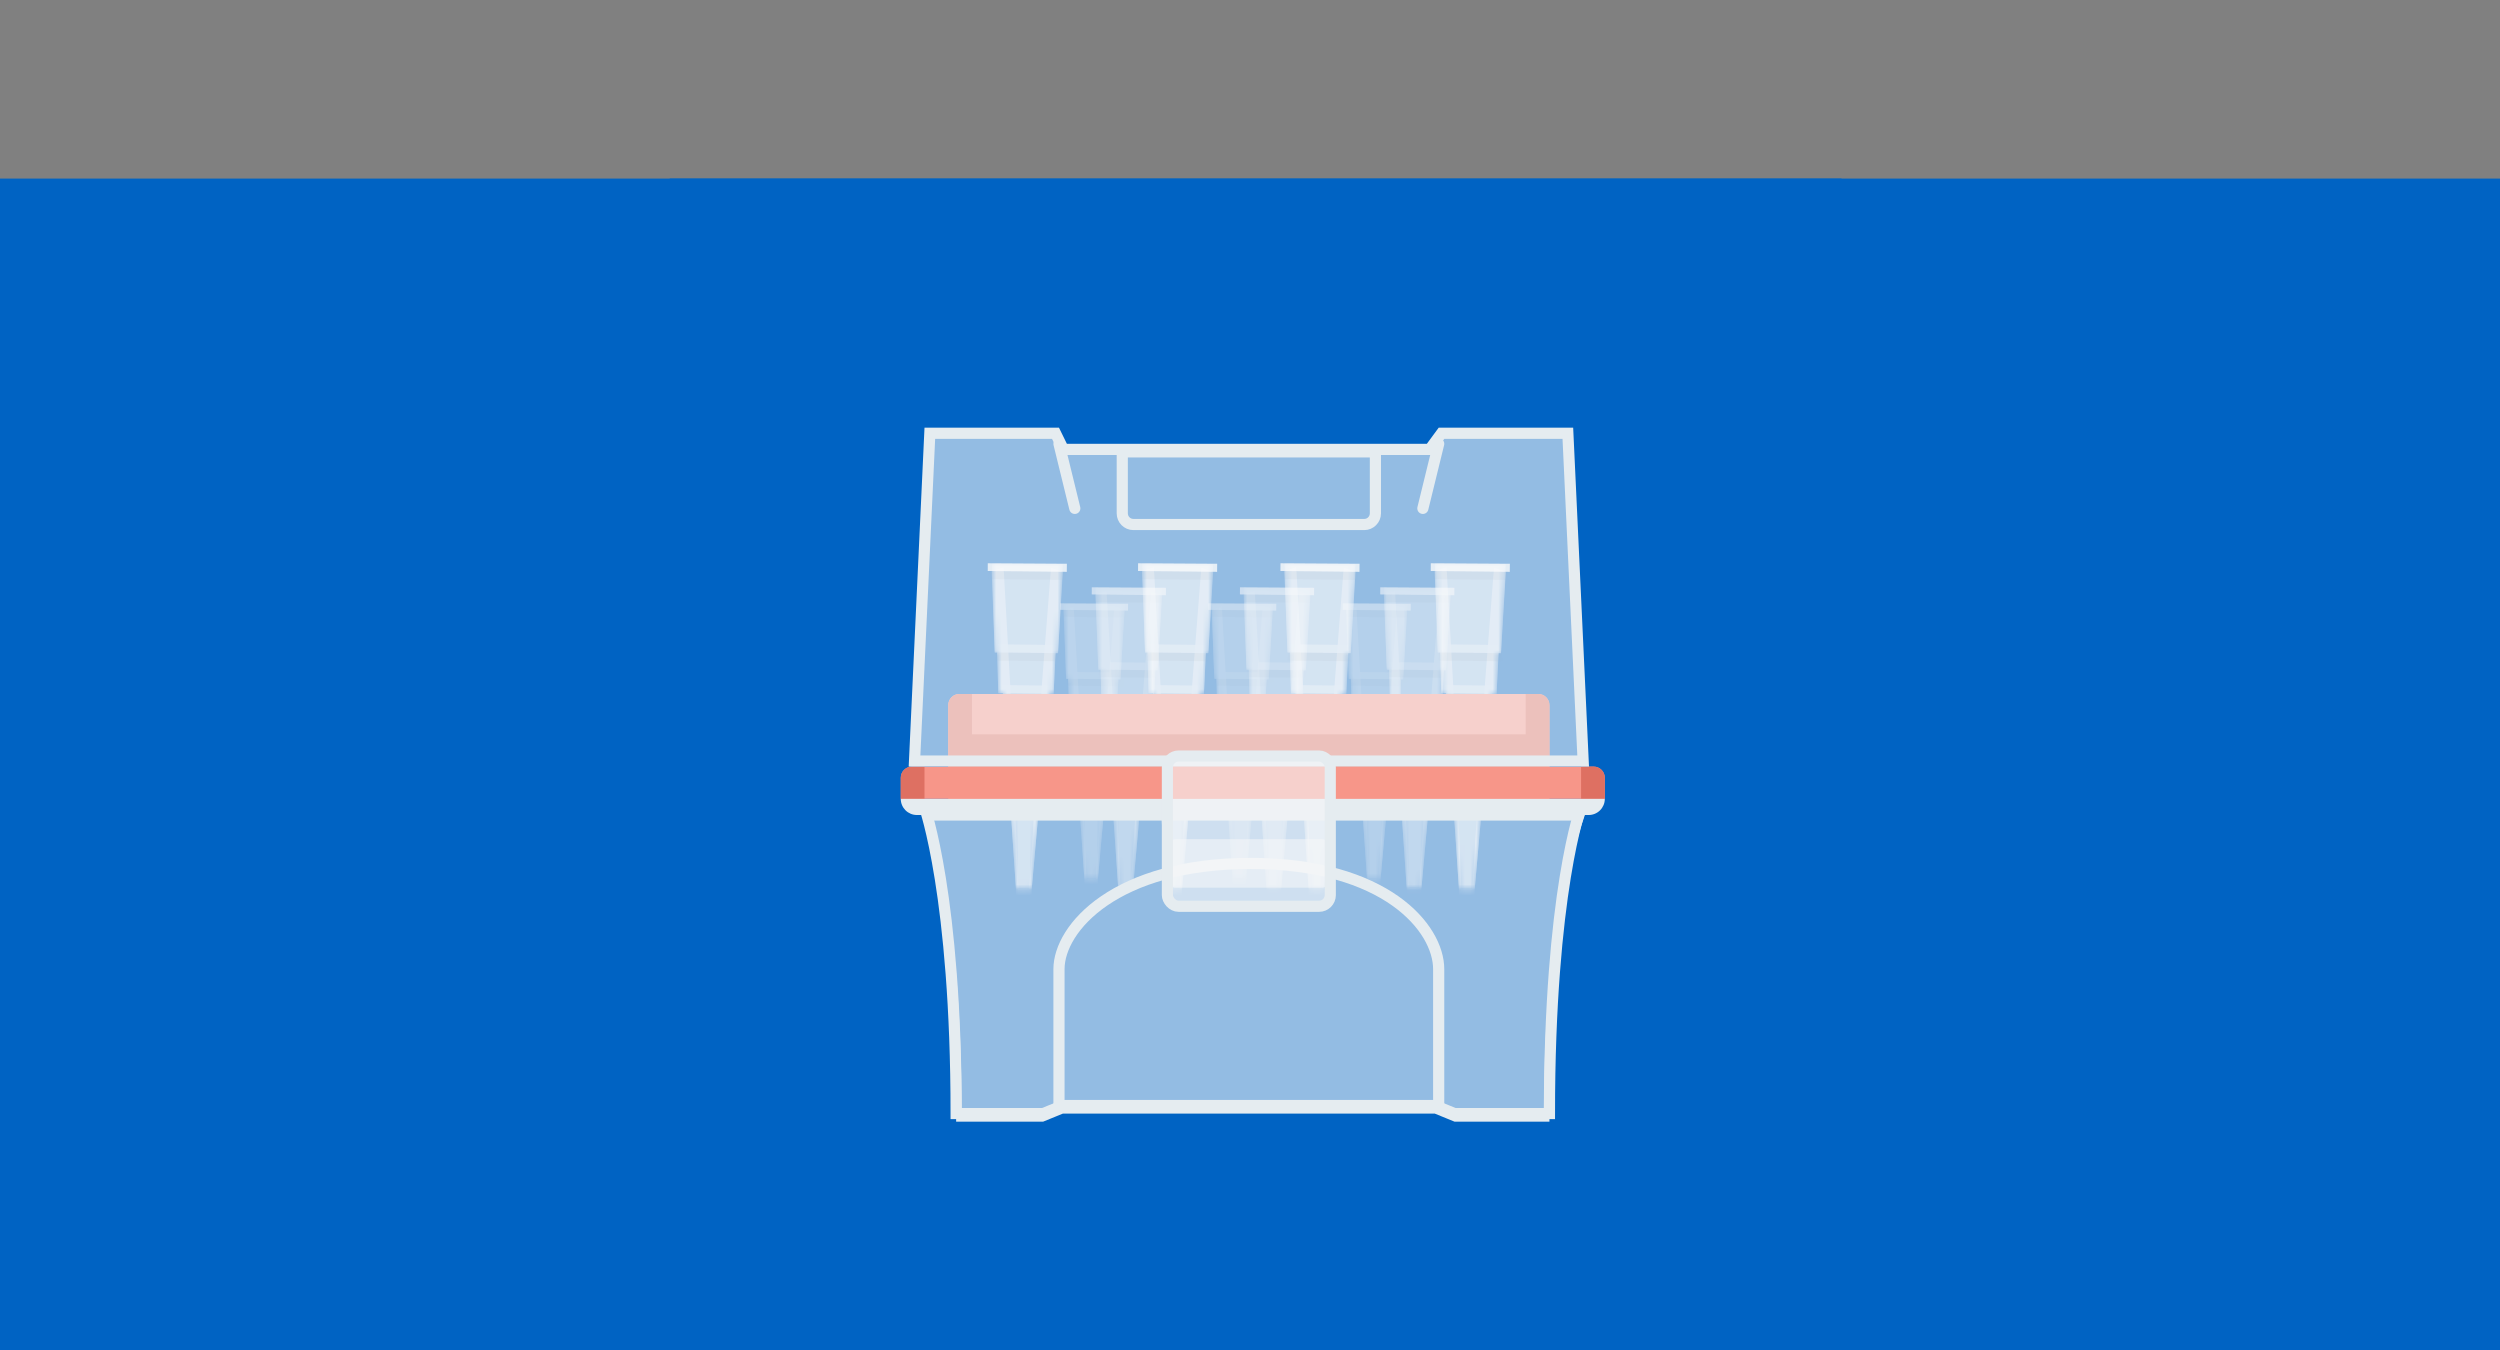 <svg width="448" height="242" viewBox="0 0 448 242" fill="none" xmlns="http://www.w3.org/2000/svg">
<rect x="0" y="0" width="448" height="242" fill="#808080" stroke="none"/>
<rect y="32" width="448" height="210" fill="#0063C3"/>
<rect width="210" height="210" transform="translate(120 32)" fill="#0063C3"/>
<g clip-path="url(#clip0)">
<g opacity="0.5">
<g clip-path="url(#clip1)">
<rect opacity="0.8" width="12.182" height="1.234" transform="matrix(1 0.011 -0.011 1 189.974 108.051)" fill="white"/>
<mask id="mask0" mask-type="alpha" maskUnits="userSpaceOnUse" x="190" y="108" width="12" height="50">
<path opacity="0.8" fill-rule="evenodd" clip-rule="evenodd" d="M190.583 108.058L201.547 108.18L200.791 121.744L200.385 121.74L200.115 127.906L199.408 127.898L196.749 157.482L194.312 157.455L192.294 127.819L191.588 127.812L191.452 121.641L191.046 121.636L190.583 108.058Z" fill="white"/>
</mask>
<g mask="url(#mask0)">
<path opacity="0.8" d="M190.583 108.058L201.547 108.18L200.791 121.744L191.046 121.636L190.583 108.058Z" fill="white"/>
<path opacity="0.8" d="M191.424 120.406L200.439 120.507L200.115 127.906L191.588 127.812L191.424 120.406Z" fill="white"/>
<path opacity="0.8" d="M192.21 126.585L199.519 126.666L196.749 157.482L194.312 157.455L192.21 126.585Z" fill="white"/>
<rect opacity="0.8" width="2.436" height="1.234" transform="matrix(1 0.011 -0.011 1 194.312 157.455)" fill="white"/>
<path opacity="0.9" d="M193.428 126.598L194.678 157.459L194.312 157.455L192.319 127.82L191.588 127.812L191.411 121.64L191.045 121.636L190.57 109.292L192.404 108.695L193.428 126.598Z" fill="white"/>
<path opacity="0.9" d="M198.301 126.652L196.383 157.478L196.749 157.482L199.384 127.898L200.115 127.906L200.425 121.74L200.791 121.744L201.534 109.414L199.713 108.777L198.301 126.652Z" fill="white"/>
<path opacity="0.1" fill-rule="evenodd" clip-rule="evenodd" d="M202.143 109.421L190.168 109.287L189.948 110.519L202.088 110.654L202.143 109.421ZM191.231 121.638L202.009 121.758L201.958 122.991L191.032 122.87L191.231 121.638ZM192.319 127.82L199.384 127.898L199.346 129.132L192.184 129.052L192.319 127.82Z" fill="#333333"/>
</g>
</g>
<g clip-path="url(#clip2)">
<rect opacity="0.8" width="12.182" height="1.234" transform="matrix(1 0.011 -0.011 1 240.63 108.051)" fill="white"/>
<mask id="mask1" mask-type="alpha" maskUnits="userSpaceOnUse" x="241" y="108" width="12" height="50">
<path opacity="0.8" fill-rule="evenodd" clip-rule="evenodd" d="M241.239 108.058L252.202 108.18L251.446 121.744L251.04 121.74L250.77 127.906L250.064 127.898L247.404 157.482L244.968 157.455L242.95 127.819L242.243 127.812L242.107 121.641L241.701 121.636L241.239 108.058Z" fill="white"/>
</mask>
<g mask="url(#mask1)">
<path opacity="0.8" d="M241.239 108.058L252.202 108.18L251.446 121.744L241.701 121.636L241.239 108.058Z" fill="white"/>
<path opacity="0.8" d="M242.08 120.406L251.094 120.507L250.77 127.906L242.243 127.812L242.08 120.406Z" fill="white"/>
<path opacity="0.8" d="M242.865 126.585L250.174 126.666L247.404 157.482L244.968 157.455L242.865 126.585Z" fill="white"/>
<rect opacity="0.8" width="2.436" height="1.234" transform="matrix(1 0.011 -0.011 1 244.968 157.455)" fill="white"/>
<path opacity="0.9" d="M244.084 126.598L245.333 157.459L244.967 157.455L242.974 127.82L242.243 127.812L242.066 121.64L241.701 121.636L241.225 109.292L243.059 108.695L244.084 126.598Z" fill="white"/>
<path opacity="0.9" d="M248.956 126.652L247.039 157.478L247.404 157.482L250.039 127.898L250.77 127.906L251.081 121.74L251.446 121.744L252.189 109.414L250.368 108.777L248.956 126.652Z" fill="white"/>
<path opacity="0.1" fill-rule="evenodd" clip-rule="evenodd" d="M252.798 109.421L240.823 109.287L240.603 110.519L252.743 110.654L252.798 109.421ZM241.887 121.638L252.664 121.758L252.614 122.991L241.687 122.87L241.887 121.638ZM242.974 127.82L250.039 127.898L250.002 129.132L242.839 129.052L242.974 127.82Z" fill="#333333"/>
</g>
</g>
<g clip-path="url(#clip3)">
<rect opacity="0.8" width="12.182" height="1.234" transform="matrix(1 0.011 -0.011 1 216.531 108.051)" fill="white"/>
<mask id="mask2" mask-type="alpha" maskUnits="userSpaceOnUse" x="217" y="108" width="12" height="50">
<path opacity="0.8" fill-rule="evenodd" clip-rule="evenodd" d="M217.14 108.058L228.103 108.18L227.347 121.744L226.941 121.74L226.671 127.906L225.965 127.898L223.305 157.482L220.869 157.455L218.851 127.819L218.144 127.812L218.008 121.641L217.602 121.636L217.14 108.058Z" fill="white"/>
</mask>
<g mask="url(#mask2)">
<path opacity="0.8" d="M217.14 108.058L228.103 108.18L227.347 121.744L217.602 121.636L217.14 108.058Z" fill="white"/>
<path opacity="0.8" d="M217.981 120.406L226.995 120.507L226.671 127.906L218.144 127.812L217.981 120.406Z" fill="white"/>
<path opacity="0.8" d="M218.767 126.585L226.076 126.666L223.305 157.482L220.869 157.455L218.767 126.585Z" fill="white"/>
<rect opacity="0.8" width="2.436" height="1.234" transform="matrix(1 0.011 -0.011 1 220.869 157.455)" fill="white"/>
<path opacity="0.9" d="M219.985 126.598L221.234 157.459L220.869 157.455L218.875 127.82L218.144 127.812L217.967 121.64L217.602 121.636L217.126 109.292L218.96 108.695L219.985 126.598Z" fill="white"/>
<path opacity="0.9" d="M224.857 126.652L222.94 157.478L223.305 157.482L225.94 127.898L226.671 127.906L226.982 121.74L227.347 121.744L228.09 109.414L226.269 108.777L224.857 126.652Z" fill="white"/>
<path opacity="0.1" fill-rule="evenodd" clip-rule="evenodd" d="M228.699 109.421L216.724 109.287L216.504 110.519L228.644 110.654L228.699 109.421ZM217.788 121.638L228.565 121.758L228.515 122.991L217.589 122.87L217.788 121.638ZM218.875 127.82L225.94 127.898L225.903 129.132L218.74 129.052L218.875 127.82Z" fill="#333333"/>
</g>
</g>
</g>
<g opacity="0.7">
<g clip-path="url(#clip4)">
<rect opacity="0.8" width="13.29" height="1.346" transform="matrix(1 0.011 -0.011 1 195.646 105.175)" fill="white"/>
<mask id="mask3" mask-type="alpha" maskUnits="userSpaceOnUse" x="196" y="105" width="13" height="55">
<path opacity="0.8" fill-rule="evenodd" clip-rule="evenodd" d="M196.311 105.182L208.271 105.315L207.446 120.113L207.003 120.108L206.709 126.835L205.938 126.826L203.036 159.099L200.378 159.07L198.177 126.74L197.406 126.731L197.258 119.999L196.815 119.994L196.311 105.182Z" fill="white"/>
</mask>
<g mask="url(#mask3)">
<path opacity="0.8" d="M196.311 105.182L208.271 105.315L207.446 120.113L196.815 119.994L196.311 105.182Z" fill="white"/>
<path opacity="0.8" d="M197.228 118.653L207.062 118.762L206.708 126.835L197.406 126.731L197.228 118.653Z" fill="white"/>
<path opacity="0.8" d="M198.085 125.393L206.058 125.481L203.036 159.099L200.378 159.07L198.085 125.393Z" fill="white"/>
<rect opacity="0.8" width="2.658" height="1.346" transform="matrix(1 0.011 -0.011 1 200.378 159.07)" fill="white"/>
<path opacity="0.9" d="M199.414 125.408L200.777 159.074L200.378 159.07L198.203 126.74L197.406 126.731L197.213 119.999L196.815 119.994L196.296 106.528L198.297 105.877L199.414 125.408Z" fill="white"/>
<path opacity="0.9" d="M204.729 125.467L202.637 159.095L203.036 159.099L205.911 126.826L206.708 126.835L207.047 120.108L207.446 120.113L208.256 106.661L206.27 105.966L204.729 125.467Z" fill="white"/>
<path opacity="0.1" fill-rule="evenodd" clip-rule="evenodd" d="M208.921 106.668L195.857 106.523L195.617 107.867L208.861 108.014L208.921 106.668ZM197.017 119.997L208.775 120.127L208.72 121.473L196.8 121.34L197.017 119.997ZM198.203 126.74L205.911 126.826L205.87 128.172L198.056 128.085L198.203 126.74Z" fill="#333333"/>
</g>
</g>
<g clip-path="url(#clip5)">
<rect opacity="0.8" width="13.29" height="1.346" transform="matrix(1 0.011 -0.011 1 222.203 105.175)" fill="white"/>
<mask id="mask4" mask-type="alpha" maskUnits="userSpaceOnUse" x="222" y="105" width="13" height="55">
<path opacity="0.8" fill-rule="evenodd" clip-rule="evenodd" d="M222.867 105.182L234.827 105.315L234.002 120.113L233.559 120.108L233.265 126.835L232.494 126.826L229.593 159.099L226.935 159.07L224.734 126.74L223.963 126.731L223.814 119.999L223.371 119.994L222.867 105.182Z" fill="white"/>
</mask>
<g mask="url(#mask4)">
<path opacity="0.8" d="M222.867 105.182L234.827 105.315L234.002 120.113L223.371 119.994L222.867 105.182Z" fill="white"/>
<path opacity="0.8" d="M223.784 118.653L233.618 118.762L233.265 126.835L223.963 126.731L223.784 118.653Z" fill="white"/>
<path opacity="0.8" d="M224.642 125.393L232.615 125.481L229.593 159.099L226.935 159.07L224.642 125.393Z" fill="white"/>
<rect opacity="0.8" width="2.658" height="1.346" transform="matrix(1 0.011 -0.011 1 226.935 159.07)" fill="white"/>
<path opacity="0.9" d="M225.971 125.408L227.334 159.074L226.935 159.07L224.76 126.74L223.963 126.731L223.77 119.999L223.371 119.994L222.853 106.528L224.853 105.877L225.971 125.408Z" fill="white"/>
<path opacity="0.9" d="M231.286 125.467L229.194 159.095L229.593 159.099L232.468 126.826L233.265 126.835L233.604 120.108L234.002 120.113L234.813 106.661L232.826 105.966L231.286 125.467Z" fill="white"/>
<path opacity="0.1" fill-rule="evenodd" clip-rule="evenodd" d="M235.477 106.668L222.413 106.523L222.174 107.867L235.418 108.014L235.477 106.668ZM223.574 119.997L235.331 120.127L235.276 121.473L223.357 121.34L223.574 119.997ZM224.76 126.74L232.468 126.826L232.427 128.172L224.613 128.085L224.76 126.74Z" fill="#333333"/>
</g>
</g>
<g clip-path="url(#clip6)">
<rect opacity="0.8" width="13.29" height="1.346" transform="matrix(1 0.011 -0.011 1 247.341 105.175)" fill="white"/>
<mask id="mask5" mask-type="alpha" maskUnits="userSpaceOnUse" x="248" y="105" width="12" height="55">
<path opacity="0.8" fill-rule="evenodd" clip-rule="evenodd" d="M248.006 105.182L259.966 105.315L259.141 120.113L258.698 120.108L258.404 126.835L257.633 126.826L254.732 159.099L252.074 159.07L249.872 126.74L249.101 126.731L248.953 119.999L248.51 119.994L248.006 105.182Z" fill="white"/>
</mask>
<g mask="url(#mask5)">
<path opacity="0.8" d="M248.006 105.182L259.966 105.315L259.141 120.113L248.51 119.994L248.006 105.182Z" fill="white"/>
<path opacity="0.8" d="M248.923 118.653L258.757 118.762L258.404 126.835L249.101 126.731L248.923 118.653Z" fill="white"/>
<path opacity="0.8" d="M249.78 125.393L257.754 125.481L254.731 159.099L252.073 159.07L249.78 125.393Z" fill="white"/>
<rect opacity="0.8" width="2.658" height="1.346" transform="matrix(1 0.011 -0.011 1 252.073 159.07)" fill="white"/>
<path opacity="0.9" d="M251.109 125.408L252.472 159.074L252.074 159.07L249.899 126.74L249.101 126.731L248.909 119.999L248.51 119.994L247.991 106.528L249.992 105.877L251.109 125.408Z" fill="white"/>
<path opacity="0.9" d="M256.425 125.467L254.333 159.095L254.731 159.099L257.606 126.826L258.404 126.835L258.742 120.108L259.141 120.113L259.951 106.661L257.965 105.966L256.425 125.467Z" fill="white"/>
<path opacity="0.1" fill-rule="evenodd" clip-rule="evenodd" d="M260.616 106.668L247.552 106.523L247.312 107.867L260.556 108.014L260.616 106.668ZM248.713 119.997L260.47 120.127L260.415 121.473L248.495 121.34L248.713 119.997ZM249.899 126.74L257.606 126.826L257.565 128.172L249.751 128.085L249.899 126.74Z" fill="#333333"/>
</g>
</g>
</g>
<g clip-path="url(#clip7)">
<rect opacity="0.8" width="14.176" height="1.458" transform="matrix(1 0.011 -0.011 1 177.01 100.861)" fill="white"/>
<mask id="mask6" mask-type="alpha" maskUnits="userSpaceOnUse" x="177" y="100" width="14" height="60">
<path opacity="0.8" fill-rule="evenodd" clip-rule="evenodd" d="M177.718 100.869L190.476 101.012L189.595 117.043L189.122 117.037L188.807 124.325L187.985 124.316L184.887 159.279L182.052 159.247L179.707 124.223L178.885 124.214L178.727 116.921L178.255 116.916L177.718 100.869Z" fill="white"/>
</mask>
<g mask="url(#mask6)">
<path opacity="0.8" d="M177.718 100.869L190.476 101.012L189.595 117.043L178.255 116.916L177.718 100.869Z" fill="white"/>
<path opacity="0.8" d="M178.696 115.462L189.185 115.58L188.807 124.325L178.885 124.214L178.696 115.462Z" fill="white"/>
<path opacity="0.8" d="M179.609 122.764L188.114 122.859L184.887 159.279L182.052 159.247L179.609 122.764Z" fill="white"/>
<rect opacity="0.8" width="2.835" height="1.458" transform="matrix(1 0.011 -0.011 1 182.052 159.247)" fill="white"/>
<path opacity="0.9" d="M181.027 122.78L182.478 159.252L182.052 159.247L179.735 124.223L178.885 124.214L178.68 116.92L178.255 116.916L177.703 102.327L179.837 101.622L181.027 122.78Z" fill="white"/>
<path opacity="0.9" d="M186.697 122.843L184.462 159.274L184.888 159.279L187.957 124.315L188.808 124.325L189.169 117.038L189.595 117.043L190.46 102.47L188.342 101.717L186.697 122.843Z" fill="white"/>
<path opacity="0.1" fill-rule="evenodd" clip-rule="evenodd" d="M191.169 102.478L177.234 102.322L176.978 103.777L191.105 103.935L191.169 102.478ZM178.471 116.918L191.012 117.059L190.953 118.516L178.239 118.374L178.471 116.918ZM179.736 124.223L187.957 124.316L187.913 125.773L179.578 125.68L179.736 124.223Z" fill="#333333"/>
</g>
</g>
<g clip-path="url(#clip8)">
<rect opacity="0.8" width="14.176" height="1.458" transform="matrix(1 0.011 -0.011 1 203.944 100.861)" fill="white"/>
<mask id="mask7" mask-type="alpha" maskUnits="userSpaceOnUse" x="204" y="100" width="14" height="60">
<path opacity="0.8" fill-rule="evenodd" clip-rule="evenodd" d="M204.652 100.869L217.41 101.012L216.529 117.043L216.056 117.037L215.742 124.325L214.919 124.316L211.821 159.279L208.987 159.247L206.641 124.223L205.819 124.214L205.661 116.921L205.189 116.916L204.652 100.869Z" fill="white"/>
</mask>
<g mask="url(#mask7)">
<path opacity="0.8" d="M204.652 100.869L217.41 101.012L216.529 117.043L205.189 116.916L204.652 100.869Z" fill="white"/>
<path opacity="0.8" d="M205.63 115.462L216.119 115.58L215.742 124.325L205.819 124.214L205.63 115.462Z" fill="white"/>
<path opacity="0.8" d="M206.543 122.764L215.048 122.859L211.822 159.279L208.987 159.247L206.543 122.764Z" fill="white"/>
<rect opacity="0.8" width="2.835" height="1.458" transform="matrix(1 0.011 -0.011 1 208.987 159.247)" fill="white"/>
<path opacity="0.9" d="M207.961 122.78L209.412 159.252L208.987 159.247L206.67 124.223L205.819 124.214L205.614 116.92L205.189 116.916L204.637 102.327L206.771 101.622L207.961 122.78Z" fill="white"/>
<path opacity="0.9" d="M213.631 122.843L211.396 159.274L211.822 159.279L214.891 124.315L215.742 124.325L216.103 117.038L216.529 117.043L217.394 102.47L215.276 101.717L213.631 122.843Z" fill="white"/>
<path opacity="0.1" fill-rule="evenodd" clip-rule="evenodd" d="M218.103 102.478L204.168 102.322L203.912 103.777L218.039 103.935L218.103 102.478ZM205.405 116.918L217.946 117.059L217.887 118.516L205.173 118.374L205.405 116.918ZM206.67 124.223L214.891 124.316L214.847 125.773L206.512 125.68L206.67 124.223Z" fill="#333333"/>
</g>
</g>
<g clip-path="url(#clip9)">
<rect opacity="0.8" width="14.176" height="1.458" transform="matrix(1 0.011 -0.011 1 229.46 100.861)" fill="white"/>
<mask id="mask8" mask-type="alpha" maskUnits="userSpaceOnUse" x="230" y="100" width="13" height="60">
<path opacity="0.8" fill-rule="evenodd" clip-rule="evenodd" d="M230.169 100.869L242.926 101.012L242.045 117.043L241.573 117.037L241.258 124.325L240.436 124.316L237.338 159.279L234.503 159.247L232.158 124.223L231.336 124.214L231.178 116.921L230.705 116.916L230.169 100.869Z" fill="white"/>
</mask>
<g mask="url(#mask8)">
<path opacity="0.8" d="M230.169 100.869L242.926 101.012L242.045 117.043L230.705 116.916L230.169 100.869Z" fill="white"/>
<path opacity="0.8" d="M231.146 115.462L241.636 115.58L241.258 124.325L231.336 124.214L231.146 115.462Z" fill="white"/>
<path opacity="0.8" d="M232.06 122.764L240.565 122.859L237.338 159.279L234.503 159.247L232.06 122.764Z" fill="white"/>
<rect opacity="0.8" width="2.835" height="1.458" transform="matrix(1 0.011 -0.011 1 234.503 159.247)" fill="white"/>
<path opacity="0.9" d="M233.478 122.78L234.928 159.252L234.503 159.247L232.186 124.223L231.336 124.214L231.131 116.92L230.705 116.916L230.153 102.327L232.287 101.622L233.478 122.78Z" fill="white"/>
<path opacity="0.9" d="M239.148 122.843L236.913 159.274L237.338 159.279L240.408 124.315L241.258 124.325L241.62 117.038L242.045 117.043L242.911 102.47L240.792 101.717L239.148 122.843Z" fill="white"/>
<path opacity="0.1" fill-rule="evenodd" clip-rule="evenodd" d="M243.62 102.478L229.685 102.322L229.429 103.777L243.556 103.935L243.62 102.478ZM230.922 116.918L243.463 117.059L243.404 118.516L230.69 118.374L230.922 116.918ZM232.186 124.223L240.408 124.316L240.364 125.773L232.029 125.68L232.186 124.223Z" fill="#333333"/>
</g>
</g>
<g clip-path="url(#clip10)">
<rect opacity="0.8" width="14.176" height="1.458" transform="matrix(1 0.011 -0.011 1 256.394 100.861)" fill="white"/>
<mask id="mask9" mask-type="alpha" maskUnits="userSpaceOnUse" x="257" y="100" width="13" height="60">
<path opacity="0.8" fill-rule="evenodd" clip-rule="evenodd" d="M257.103 100.869L269.861 101.012L268.979 117.043L268.507 117.037L268.192 124.325L267.37 124.316L264.272 159.279L261.437 159.247L259.092 124.223L258.27 124.214L258.112 116.921L257.639 116.916L257.103 100.869Z" fill="white"/>
</mask>
<g mask="url(#mask9)">
<path opacity="0.8" d="M257.103 100.869L269.861 101.012L268.979 117.043L257.639 116.916L257.103 100.869Z" fill="white"/>
<path opacity="0.8" d="M258.08 115.462L268.57 115.58L268.192 124.325L258.27 124.214L258.08 115.462Z" fill="white"/>
<path opacity="0.8" d="M258.994 122.764L267.499 122.859L264.272 159.279L261.437 159.247L258.994 122.764Z" fill="white"/>
<rect opacity="0.8" width="2.835" height="1.458" transform="matrix(1 0.011 -0.011 1 261.437 159.247)" fill="white"/>
<path opacity="0.9" d="M260.412 122.78L261.862 159.252L261.437 159.247L259.12 124.223L258.27 124.214L258.065 116.92L257.639 116.916L257.087 102.327L259.221 101.622L260.412 122.78Z" fill="white"/>
<path opacity="0.9" d="M266.082 122.843L263.847 159.274L264.272 159.279L267.342 124.315L268.192 124.325L268.554 117.038L268.979 117.043L269.845 102.47L267.727 101.717L266.082 122.843Z" fill="white"/>
<path opacity="0.1" fill-rule="evenodd" clip-rule="evenodd" d="M270.554 102.478L256.619 102.322L256.363 103.777L270.49 103.935L270.554 102.478ZM257.856 116.918L270.397 117.059L270.338 118.516L257.624 118.374L257.856 116.918ZM259.12 124.223L267.342 124.316L267.298 125.773L258.963 125.68L259.12 124.223Z" fill="#333333"/>
</g>
</g>
<path fill-rule="evenodd" clip-rule="evenodd" d="M171.923 124.36C170.818 124.36 169.923 125.255 169.923 126.36L169.923 137.374L163.417 137.374C162.313 137.374 161.417 138.269 161.417 139.374L161.417 143.158L169.923 143.158L169.923 144.05C169.923 145.155 170.818 146.05 171.923 146.05L275.659 146.05C276.764 146.05 277.659 145.155 277.659 144.05L277.659 143.158L287.582 143.158L287.582 139.374C287.582 138.269 286.687 137.374 285.582 137.374L277.659 137.374L277.659 126.36C277.659 125.255 276.764 124.36 275.659 124.36L171.923 124.36Z" fill="#F79689"/>
<path fill-rule="evenodd" clip-rule="evenodd" d="M273.406 137.374L174.176 137.374L171.923 137.374L169.923 137.374L169.923 135.374L169.923 131.59L169.923 126.36C169.923 125.255 170.818 124.36 171.923 124.36L174.176 124.36L174.176 131.59L273.406 131.59L273.406 124.36L275.659 124.36C276.764 124.36 277.659 125.255 277.659 126.36L277.659 131.59L277.659 135.374L277.659 137.374L275.659 137.374L273.406 137.374ZM161.417 139.374C161.417 138.269 162.313 137.374 163.417 137.374L165.67 137.374L165.67 143.158L161.417 143.158L161.417 139.374ZM285.582 137.374L283.33 137.374L283.33 143.158L287.582 143.158L287.582 139.374C287.582 138.269 286.687 137.374 285.582 137.374Z" fill="#DE7062"/>
<path d="M166.357 146.55L283.315 146.55C283.308 146.571 283.3 146.592 283.293 146.614C283.115 147.115 282.863 147.873 282.562 148.904C281.959 150.966 281.157 154.124 280.357 158.523C278.77 167.249 277.186 180.859 277.16 200.5L260.746 200.5L257.293 199.091L257.202 199.054L257.104 199.054L190.478 199.054L190.38 199.054L190.289 199.091L186.836 200.5L171.84 200.5C171.816 181.219 170.409 167.614 168.999 158.805C168.288 154.362 167.576 151.139 167.041 149.023C166.773 147.965 166.55 147.184 166.392 146.665C166.38 146.625 166.369 146.587 166.357 146.55Z" fill="#F5F7F9" fill-opacity="0.6" stroke="#E5ECF0"/>
<path d="M165.67 144.604C165.67 144.604 171.34 160.511 171.34 199.554L186.934 199.554L190.478 198.108L257.104 198.108L260.648 199.554L277.659 199.554C277.659 159.788 283.329 144.604 283.329 144.604" stroke="#E5ECF0" stroke-width="2"/>
<path d="M161.417 143.158L287.582 143.158V143.158C287.582 144.755 286.287 146.05 284.69 146.05L164.31 146.05C162.712 146.05 161.417 144.755 161.417 143.158V143.158Z" fill="#E5ECF0"/>
<path d="M257.813 198.108L257.813 173.665C257.813 166.295 248.274 154.727 224.109 154.727C199.944 154.727 189.769 166.295 189.769 173.665L189.769 198.108" stroke="#E5ECF0" stroke-width="2" stroke-linecap="round"/>
<rect opacity="0.6" x="209.615" y="150.388" width="28.352" height="8.676" rx="1" fill="#F5F7F9"/>
<path d="M190.289 79.972L190.563 80.532L191.187 80.532L255.687 80.532L256.193 80.532L256.493 80.125L258.319 77.64L280.958 77.64L283.7 136.374L163.883 136.374L166.625 77.64L189.146 77.64L190.289 79.972Z" fill="#F5F7F9" fill-opacity="0.6" stroke="#E5ECF0" stroke-width="2"/>
<path d="M189.769 79.532L192.604 91.101" stroke="#E5ECF0" stroke-width="2" stroke-linecap="round"/>
<path d="M257.813 79.532L254.978 91.101" stroke="#E5ECF0" stroke-width="2" stroke-linecap="round"/>
<path d="M201.11 80.978L246.473 80.978L246.473 91.993C246.473 93.097 245.577 93.993 244.473 93.993L203.11 93.993C202.005 93.993 201.11 93.097 201.11 91.993L201.11 80.978Z" stroke="#E5ECF0" stroke-width="2"/>
<rect x="209.198" y="135.482" width="29.187" height="26.921" rx="2" fill="#F5F7F9" fill-opacity="0.6" stroke="#E5ECF0" stroke-width="2"/>
</g>
<defs>
<clipPath id="clip0">
<rect width="129" height="201" fill="white" transform="translate(160)"/>
</clipPath>
<clipPath id="clip1">
<rect width="12.182" height="78.964" fill="white" transform="matrix(1 0.006 -0.005 1 189.974 108.119)"/>
</clipPath>
<clipPath id="clip2">
<rect width="12.182" height="78.964" fill="white" transform="matrix(1 0.006 -0.005 1 240.629 108.119)"/>
</clipPath>
<clipPath id="clip3">
<rect width="12.182" height="78.964" fill="white" transform="matrix(1 0.006 -0.005 1 216.53 108.119)"/>
</clipPath>
<clipPath id="clip4">
<rect width="13.29" height="86.143" fill="white" transform="matrix(1 0.006 -0.005 1 195.645 105.249)"/>
</clipPath>
<clipPath id="clip5">
<rect width="13.29" height="86.143" fill="white" transform="matrix(1 0.006 -0.005 1 222.202 105.249)"/>
</clipPath>
<clipPath id="clip6">
<rect width="13.29" height="86.143" fill="white" transform="matrix(1 0.006 -0.005 1 247.341 105.249)"/>
</clipPath>
<clipPath id="clip7">
<rect width="14.176" height="93.321" fill="white" transform="matrix(1 0.006 -0.005 1 177.009 100.941)"/>
</clipPath>
<clipPath id="clip8">
<rect width="14.176" height="93.321" fill="white" transform="matrix(1 0.006 -0.005 1 203.943 100.941)"/>
</clipPath>
<clipPath id="clip9">
<rect width="14.176" height="93.321" fill="white" transform="matrix(1 0.006 -0.005 1 229.459 100.941)"/>
</clipPath>
<clipPath id="clip10">
<rect width="14.176" height="93.321" fill="white" transform="matrix(1 0.006 -0.005 1 256.393 100.941)"/>
</clipPath>
</defs>
</svg>
